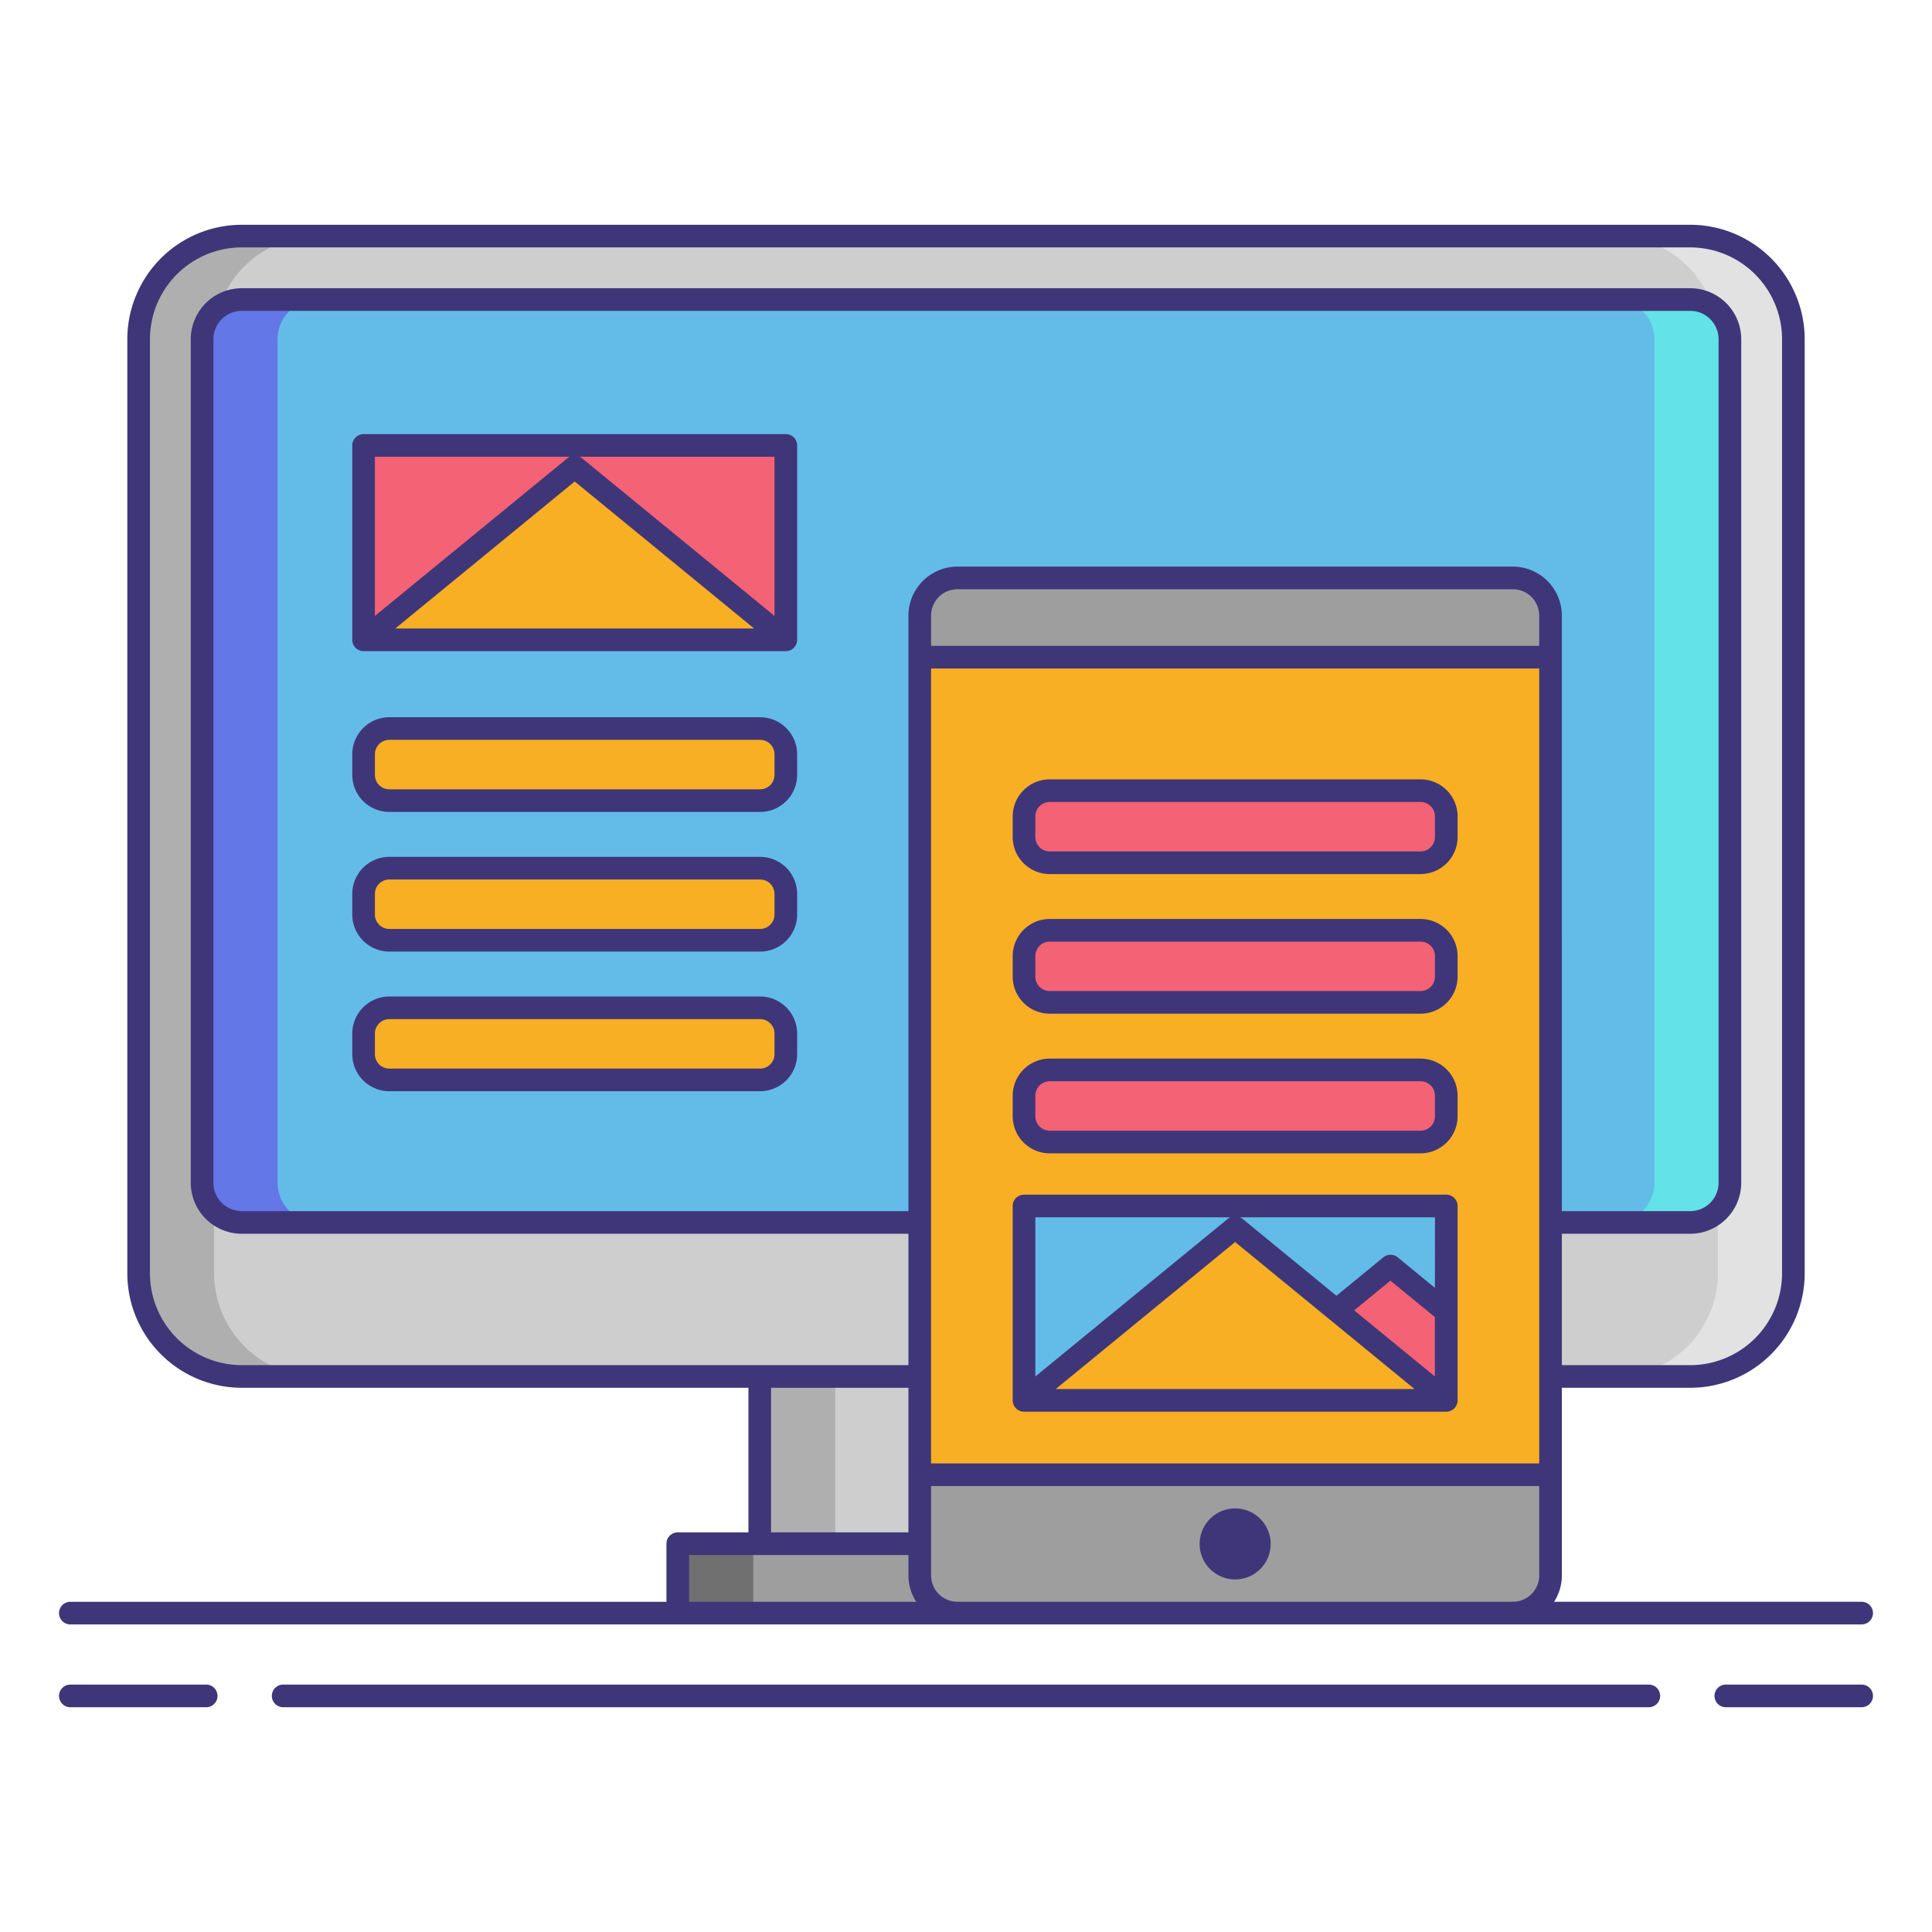 <svg height="512" viewBox="0 0 256 256" width="512" xmlns="http://www.w3.org/2000/svg"><rect fill="#cecece" height="151.106" rx="13.665" width="219.26" x="18.37" y="31.283"/><path d="m28.37 168.724v-123.776a13.681 13.681 0 0 1 13.665-13.665h-10a13.681 13.681 0 0 0 -13.665 13.665v123.776a13.681 13.681 0 0 0 13.665 13.665h10a13.681 13.681 0 0 1 -13.665-13.665z" fill="#afafaf"/><path d="m227.63 168.724v-123.776a13.681 13.681 0 0 0 -13.665-13.665h10a13.681 13.681 0 0 1 13.665 13.665v123.776a13.681 13.681 0 0 1 -13.665 13.665h-10a13.681 13.681 0 0 0 13.665-13.665z" fill="#e2e2e2"/><rect fill="#63bce7" height="122.288" rx="5.256" width="202.442" x="26.779" y="39.692"/><path d="m36.779 156.724v-111.777a5.271 5.271 0 0 1 5.256-5.256h-10a5.271 5.271 0 0 0 -5.256 5.256v111.777a5.271 5.271 0 0 0 5.256 5.256h10a5.271 5.271 0 0 1 -5.256-5.256z" fill="#6377e7"/><path d="m219.221 156.724v-111.777a5.271 5.271 0 0 0 -5.256-5.256h10a5.271 5.271 0 0 1 5.256 5.256v111.777a5.271 5.271 0 0 1 -5.256 5.256h-10a5.271 5.271 0 0 0 5.256-5.256z" fill="#63e2e7"/><path d="m89.809 204.547h76.383v9.197h-76.383z" fill="#9e9e9e"/><path d="m89.809 204.547h10v9.197h-10z" fill="#707070"/><path d="m100.67 182.389h54.659v22.158h-54.659z" fill="#cecece"/><path d="m100.67 182.389h10v22.158h-10z" fill="#afafaf"/><rect fill="#f8af23" height="137.164" rx="5" width="83.583" x="121.871" y="76.58"/><path d="m121.871 208.744a5 5 0 0 0 5 5h73.583a5 5 0 0 0 5-5v-13.333h-83.583z" fill="#9e9e9e"/><path d="m205.455 81.58a5 5 0 0 0 -5-5h-73.584a5 5 0 0 0 -5 5v5.5h83.583z" fill="#9e9e9e"/><circle cx="163.663" cy="204.578" fill="#3f3679" r="4.708"/><rect fill="#f46275" height="9.552" rx="3.412" width="55.95" x="135.688" y="104.766"/><rect fill="#f46275" height="9.552" rx="3.412" width="55.95" x="135.688" y="123.268"/><rect fill="#f46275" height="9.552" rx="3.412" width="55.95" x="135.688" y="141.771"/><path d="m135.688 159.801h55.95v25.757h-55.95z" fill="#63bce7"/><path d="m135.688 185.559 27.975-22.918 27.975 22.918z" fill="#f8af23"/><path d="m177.078 173.631 7.168-5.873 7.392 6.056v11.745z" fill="#f46275"/><path d="m48.177 59.023h55.95v25.757h-55.95z" fill="#f46275"/><path d="m48.177 84.78 27.975-22.917 27.975 22.917z" fill="#f8af23"/><rect fill="#f8af23" height="9.552" rx="3.412" width="55.95" x="48.177" y="96.535"/><rect fill="#f8af23" height="9.552" rx="3.412" width="55.95" x="48.177" y="115.037"/><rect fill="#f8af23" height="9.552" rx="3.412" width="55.95" x="48.177" y="133.54"/><g fill="#3f3679"><path d="m27.323 223.217h-18a1.5 1.5 0 1 0 0 3h18a1.5 1.5 0 1 0 0-3z"/><path d="m246.68 223.217h-18a1.5 1.5 0 0 0 0 3h18a1.5 1.5 0 1 0 0-3z"/><path d="m218.479 223.217h-180.958a1.5 1.5 0 0 0 0 3h180.958a1.5 1.5 0 0 0 0-3z"/><path d="m9.32 215.244h237.36a1.5 1.5 0 0 0 0-3h-40.757a6.455 6.455 0 0 0 1.032-3.5v-24.855h17.011a15.182 15.182 0 0 0 15.165-15.165v-123.776a15.182 15.182 0 0 0 -15.165-15.165h-191.931a15.182 15.182 0 0 0 -15.165 15.165v123.776a15.182 15.182 0 0 0 15.165 15.165h67.135v19.158h-9.361a1.5 1.5 0 0 0 -1.5 1.5v7.7h-78.989a1.5 1.5 0 1 0 0 3zm114.051-126.666h80.583v105.333h-80.583zm80.583-3h-80.583v-4a3.5 3.5 0 0 1 3.5-3.5h73.583a3.5 3.5 0 0 1 3.5 3.5zm3 1.5v-5.5a6.508 6.508 0 0 0 -6.5-6.5h-73.583a6.508 6.508 0 0 0 -6.5 6.5v78.9h-88.336a3.76 3.76 0 0 1 -3.756-3.755v-111.776a3.76 3.76 0 0 1 3.756-3.756h191.93a3.76 3.76 0 0 1 3.756 3.756v111.777a3.76 3.76 0 0 1 -3.756 3.755h-17.01zm-40.763 125.166h-39.32a3.5 3.5 0 0 1 -3.5-3.5v-11.833h80.583v11.833a3.5 3.5 0 0 1 -3.5 3.5zm-146.321-43.52v-123.776a12.179 12.179 0 0 1 12.165-12.165h191.93a12.179 12.179 0 0 1 12.165 12.165v123.776a12.178 12.178 0 0 1 -12.165 12.165h-17.01v-17.41h17.011a6.763 6.763 0 0 0 6.756-6.755v-111.777a6.764 6.764 0 0 0 -6.756-6.756h-191.931a6.764 6.764 0 0 0 -6.756 6.756v111.777a6.763 6.763 0 0 0 6.756 6.755h88.336v17.409h-88.336a12.178 12.178 0 0 1 -12.165-12.164zm82.3 15.165h18.2v19.158h-18.2zm-10.861 22.158h29.063v2.7a6.455 6.455 0 0 0 1.032 3.5h-30.095z"/><path d="m188.226 103.266h-49.126a4.917 4.917 0 0 0 -4.912 4.912v2.729a4.917 4.917 0 0 0 4.912 4.912h49.126a4.917 4.917 0 0 0 4.912-4.912v-2.729a4.917 4.917 0 0 0 -4.912-4.912zm1.912 7.641a1.914 1.914 0 0 1 -1.912 1.912h-49.126a1.914 1.914 0 0 1 -1.912-1.912v-2.729a1.914 1.914 0 0 1 1.912-1.912h49.126a1.914 1.914 0 0 1 1.912 1.912z"/><path d="m188.226 121.768h-49.126a4.917 4.917 0 0 0 -4.912 4.912v2.729a4.917 4.917 0 0 0 4.912 4.912h49.126a4.917 4.917 0 0 0 4.912-4.912v-2.729a4.917 4.917 0 0 0 -4.912-4.912zm1.912 7.641a1.914 1.914 0 0 1 -1.912 1.912h-49.126a1.914 1.914 0 0 1 -1.912-1.912v-2.729a1.914 1.914 0 0 1 1.912-1.912h49.126a1.914 1.914 0 0 1 1.912 1.912z"/><path d="m188.226 140.271h-49.126a4.917 4.917 0 0 0 -4.912 4.912v2.729a4.917 4.917 0 0 0 4.912 4.912h49.126a4.917 4.917 0 0 0 4.912-4.912v-2.729a4.917 4.917 0 0 0 -4.912-4.912zm1.912 7.641a1.914 1.914 0 0 1 -1.912 1.912h-49.126a1.914 1.914 0 0 1 -1.912-1.912v-2.729a1.914 1.914 0 0 1 1.912-1.912h49.126a1.914 1.914 0 0 1 1.912 1.912z"/><path d="m191.638 158.3h-55.95a1.5 1.5 0 0 0 -1.5 1.5v25.757a1.5 1.5 0 0 0 1.5 1.5h55.95a1.5 1.5 0 0 0 1.5-1.5v-25.757a1.5 1.5 0 0 0 -1.5-1.5zm-4.2 25.757h-47.552l23.777-19.479zm-8-10.428 4.8-3.933 5.892 4.826v7.867zm10.693-2.985-4.931-4.044a1.5 1.5 0 0 0 -1.9 0l-6.218 5.094-12.468-10.214a1.471 1.471 0 0 0 -.318-.179h25.842zm-27.1-9.344a1.471 1.471 0 0 0 -.318.179l-25.524 20.91v-21.089z"/><path d="m104.127 57.523h-55.95a1.5 1.5 0 0 0 -1.5 1.5v25.757a1.5 1.5 0 0 0 1.5 1.5h55.95a1.5 1.5 0 0 0 1.5-1.5v-25.757a1.5 1.5 0 0 0 -1.5-1.5zm-1.5 24.09-25.527-20.913a1.467 1.467 0 0 0 -.319-.18h25.843zm-2.7 1.667h-47.552l23.777-19.48zm-24.406-22.757a1.467 1.467 0 0 0 -.319.18l-25.525 20.909v-21.089z"/><path d="m100.715 95.035h-49.126a4.917 4.917 0 0 0 -4.912 4.912v2.729a4.917 4.917 0 0 0 4.912 4.912h49.126a4.917 4.917 0 0 0 4.912-4.912v-2.73a4.917 4.917 0 0 0 -4.912-4.911zm1.912 7.641a1.914 1.914 0 0 1 -1.912 1.912h-49.126a1.914 1.914 0 0 1 -1.912-1.912v-2.73a1.914 1.914 0 0 1 1.912-1.912h49.126a1.914 1.914 0 0 1 1.912 1.912z"/><path d="m100.715 113.537h-49.126a4.917 4.917 0 0 0 -4.912 4.912v2.729a4.917 4.917 0 0 0 4.912 4.912h49.126a4.917 4.917 0 0 0 4.912-4.912v-2.729a4.917 4.917 0 0 0 -4.912-4.912zm1.912 7.641a1.914 1.914 0 0 1 -1.912 1.912h-49.126a1.914 1.914 0 0 1 -1.912-1.912v-2.729a1.914 1.914 0 0 1 1.912-1.912h49.126a1.914 1.914 0 0 1 1.912 1.912z"/><path d="m100.715 132.04h-49.126a4.917 4.917 0 0 0 -4.912 4.912v2.729a4.917 4.917 0 0 0 4.912 4.912h49.126a4.917 4.917 0 0 0 4.912-4.912v-2.729a4.917 4.917 0 0 0 -4.912-4.912zm1.912 7.641a1.914 1.914 0 0 1 -1.912 1.912h-49.126a1.914 1.914 0 0 1 -1.912-1.912v-2.729a1.914 1.914 0 0 1 1.912-1.912h49.126a1.914 1.914 0 0 1 1.912 1.912z"/></g></svg>